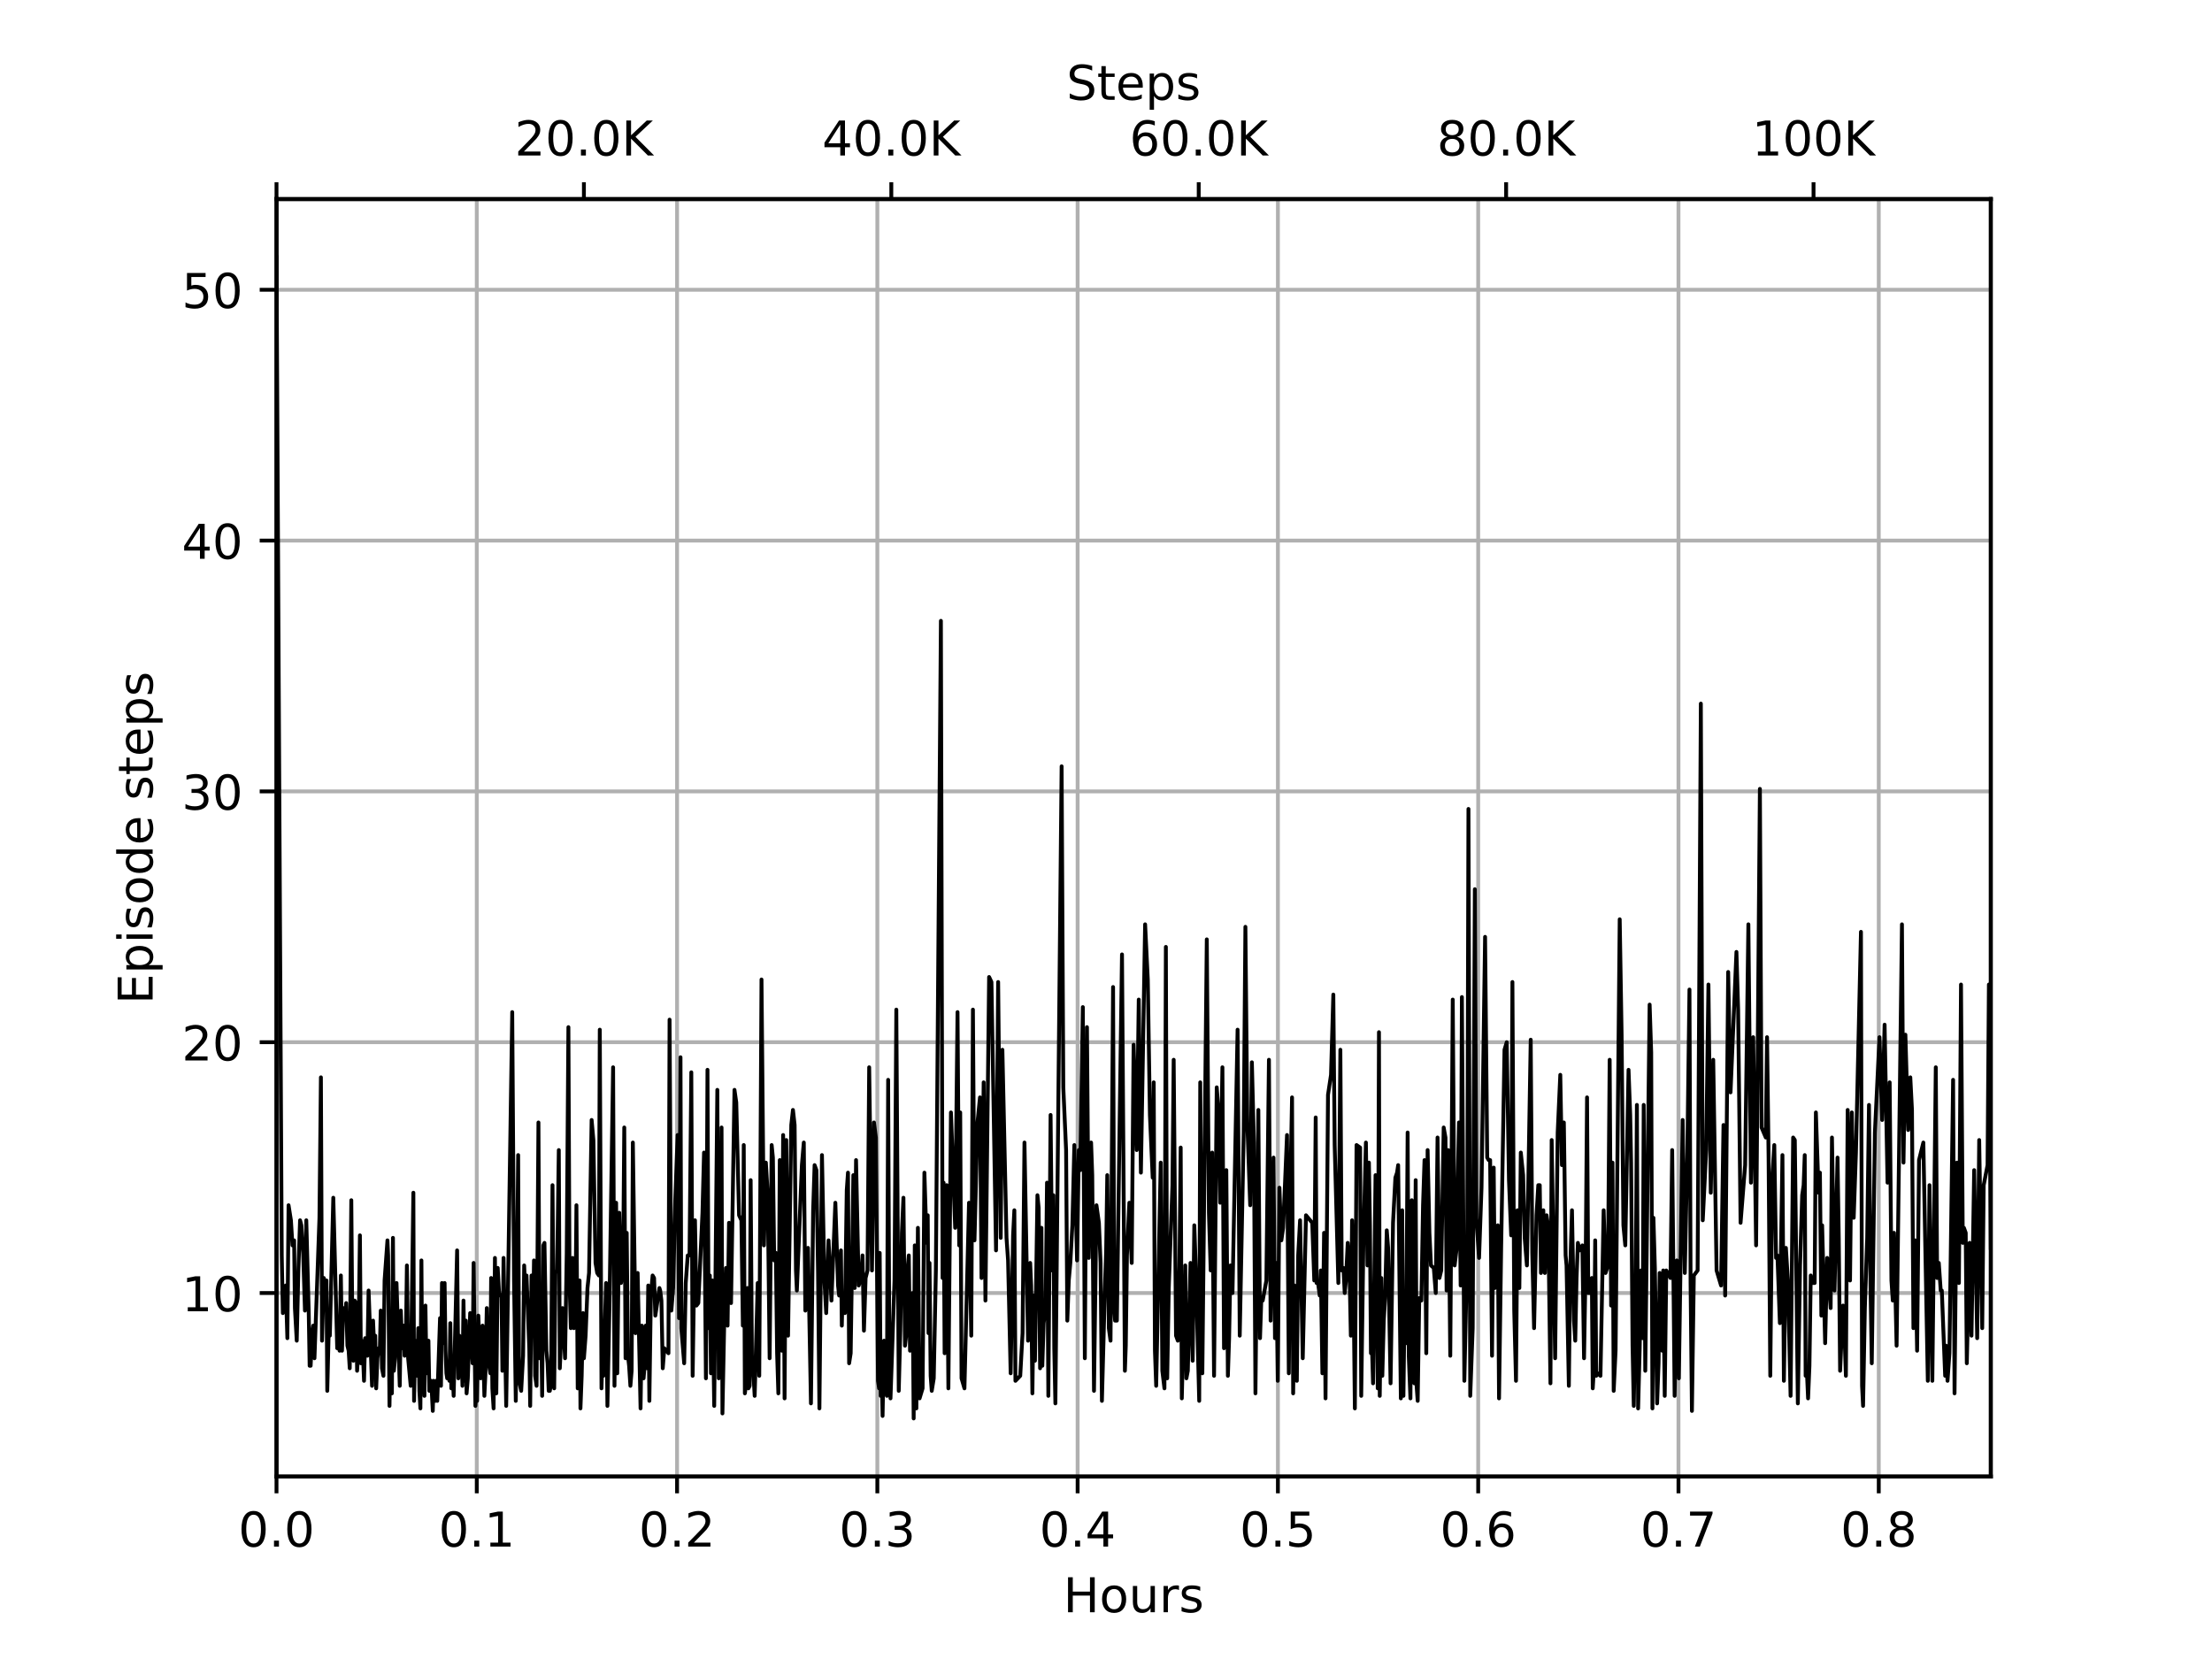 <?xml version="1.0" encoding="utf-8" standalone="no"?>
<!DOCTYPE svg PUBLIC "-//W3C//DTD SVG 1.1//EN"
  "http://www.w3.org/Graphics/SVG/1.1/DTD/svg11.dtd">
<!-- Created with matplotlib (https://matplotlib.org/) -->
<svg height="345.6pt" version="1.1" viewBox="0 0 460.8 345.6" width="460.8pt" xmlns="http://www.w3.org/2000/svg" xmlns:xlink="http://www.w3.org/1999/xlink">
 <defs>
  <style type="text/css">
*{stroke-linecap:butt;stroke-linejoin:round;}
  </style>
 </defs>
 <g id="figure_1">
  <g id="patch_1">
   <path d="M 0 345.6 
L 460.8 345.6 
L 460.8 0 
L 0 0 
z
" style="fill:#ffffff;"/>
  </g>
  <g id="axes_1">
   <g id="patch_2">
    <path d="M 57.6 307.584 
L 414.72 307.584 
L 414.72 41.472 
L 57.6 41.472 
z
" style="fill:#ffffff;"/>
   </g>
   <g id="matplotlib.axis_1">
    <g id="xtick_1">
     <g id="line2d_1">
      <path clip-path="url(#pe011f96a8a)" d="M 57.6 307.584 
L 57.6 41.472 
" style="fill:none;stroke:#b0b0b0;stroke-linecap:square;stroke-width:0.8;"/>
     </g>
     <g id="line2d_2">
      <defs>
       <path d="M 0 0 
L 0 3.5 
" id="m63ce907e4c" style="stroke:#000000;stroke-width:0.8;"/>
      </defs>
      <g>
       <use style="stroke:#000000;stroke-width:0.8;" x="57.6" xlink:href="#m63ce907e4c" y="307.584"/>
      </g>
     </g>
     <g id="text_1">
      <!-- 0.0 -->
      <defs>
       <path d="M 31.781 66.406 
Q 24.172 66.406 20.328 58.906 
Q 16.5 51.422 16.5 36.375 
Q 16.5 21.391 20.328 13.891 
Q 24.172 6.391 31.781 6.391 
Q 39.453 6.391 43.281 13.891 
Q 47.125 21.391 47.125 36.375 
Q 47.125 51.422 43.281 58.906 
Q 39.453 66.406 31.781 66.406 
z
M 31.781 74.219 
Q 44.047 74.219 50.516 64.516 
Q 56.984 54.828 56.984 36.375 
Q 56.984 17.969 50.516 8.266 
Q 44.047 -1.422 31.781 -1.422 
Q 19.531 -1.422 13.062 8.266 
Q 6.594 17.969 6.594 36.375 
Q 6.594 54.828 13.062 64.516 
Q 19.531 74.219 31.781 74.219 
z
" id="DejaVuSans-48"/>
       <path d="M 10.688 12.406 
L 21 12.406 
L 21 0 
L 10.688 0 
z
" id="DejaVuSans-46"/>
      </defs>
      <g transform="translate(49.648 322.182)scale(0.1 -0.1)">
       <use xlink:href="#DejaVuSans-48"/>
       <use x="63.623" xlink:href="#DejaVuSans-46"/>
       <use x="95.41" xlink:href="#DejaVuSans-48"/>
      </g>
     </g>
    </g>
    <g id="xtick_2">
     <g id="line2d_3">
      <path clip-path="url(#pe011f96a8a)" d="M 99.322 307.584 
L 99.322 41.472 
" style="fill:none;stroke:#b0b0b0;stroke-linecap:square;stroke-width:0.8;"/>
     </g>
     <g id="line2d_4">
      <g>
       <use style="stroke:#000000;stroke-width:0.8;" x="99.322" xlink:href="#m63ce907e4c" y="307.584"/>
      </g>
     </g>
     <g id="text_2">
      <!-- 0.1 -->
      <defs>
       <path d="M 12.406 8.297 
L 28.516 8.297 
L 28.516 63.922 
L 10.984 60.406 
L 10.984 69.391 
L 28.422 72.906 
L 38.281 72.906 
L 38.281 8.297 
L 54.391 8.297 
L 54.391 0 
L 12.406 0 
z
" id="DejaVuSans-49"/>
      </defs>
      <g transform="translate(91.371 322.182)scale(0.1 -0.1)">
       <use xlink:href="#DejaVuSans-48"/>
       <use x="63.623" xlink:href="#DejaVuSans-46"/>
       <use x="95.41" xlink:href="#DejaVuSans-49"/>
      </g>
     </g>
    </g>
    <g id="xtick_3">
     <g id="line2d_5">
      <path clip-path="url(#pe011f96a8a)" d="M 141.045 307.584 
L 141.045 41.472 
" style="fill:none;stroke:#b0b0b0;stroke-linecap:square;stroke-width:0.8;"/>
     </g>
     <g id="line2d_6">
      <g>
       <use style="stroke:#000000;stroke-width:0.8;" x="141.045" xlink:href="#m63ce907e4c" y="307.584"/>
      </g>
     </g>
     <g id="text_3">
      <!-- 0.2 -->
      <defs>
       <path d="M 19.188 8.297 
L 53.609 8.297 
L 53.609 0 
L 7.328 0 
L 7.328 8.297 
Q 12.938 14.109 22.625 23.891 
Q 32.328 33.688 34.812 36.531 
Q 39.547 41.844 41.422 45.531 
Q 43.312 49.219 43.312 52.781 
Q 43.312 58.594 39.234 62.25 
Q 35.156 65.922 28.609 65.922 
Q 23.969 65.922 18.812 64.312 
Q 13.672 62.703 7.812 59.422 
L 7.812 69.391 
Q 13.766 71.781 18.938 73 
Q 24.125 74.219 28.422 74.219 
Q 39.75 74.219 46.484 68.547 
Q 53.219 62.891 53.219 53.422 
Q 53.219 48.922 51.531 44.891 
Q 49.859 40.875 45.406 35.406 
Q 44.188 33.984 37.641 27.219 
Q 31.109 20.453 19.188 8.297 
z
" id="DejaVuSans-50"/>
      </defs>
      <g transform="translate(133.093 322.182)scale(0.1 -0.1)">
       <use xlink:href="#DejaVuSans-48"/>
       <use x="63.623" xlink:href="#DejaVuSans-46"/>
       <use x="95.41" xlink:href="#DejaVuSans-50"/>
      </g>
     </g>
    </g>
    <g id="xtick_4">
     <g id="line2d_7">
      <path clip-path="url(#pe011f96a8a)" d="M 182.767 307.584 
L 182.767 41.472 
" style="fill:none;stroke:#b0b0b0;stroke-linecap:square;stroke-width:0.8;"/>
     </g>
     <g id="line2d_8">
      <g>
       <use style="stroke:#000000;stroke-width:0.8;" x="182.767" xlink:href="#m63ce907e4c" y="307.584"/>
      </g>
     </g>
     <g id="text_4">
      <!-- 0.3 -->
      <defs>
       <path d="M 40.578 39.312 
Q 47.656 37.797 51.625 33 
Q 55.609 28.219 55.609 21.188 
Q 55.609 10.406 48.188 4.484 
Q 40.766 -1.422 27.094 -1.422 
Q 22.516 -1.422 17.656 -0.516 
Q 12.797 0.391 7.625 2.203 
L 7.625 11.719 
Q 11.719 9.328 16.594 8.109 
Q 21.484 6.891 26.812 6.891 
Q 36.078 6.891 40.938 10.547 
Q 45.797 14.203 45.797 21.188 
Q 45.797 27.641 41.281 31.266 
Q 36.766 34.906 28.719 34.906 
L 20.219 34.906 
L 20.219 43.016 
L 29.109 43.016 
Q 36.375 43.016 40.234 45.922 
Q 44.094 48.828 44.094 54.297 
Q 44.094 59.906 40.109 62.906 
Q 36.141 65.922 28.719 65.922 
Q 24.656 65.922 20.016 65.031 
Q 15.375 64.156 9.812 62.312 
L 9.812 71.094 
Q 15.438 72.656 20.344 73.438 
Q 25.25 74.219 29.594 74.219 
Q 40.828 74.219 47.359 69.109 
Q 53.906 64.016 53.906 55.328 
Q 53.906 49.266 50.438 45.094 
Q 46.969 40.922 40.578 39.312 
z
" id="DejaVuSans-51"/>
      </defs>
      <g transform="translate(174.816 322.182)scale(0.1 -0.1)">
       <use xlink:href="#DejaVuSans-48"/>
       <use x="63.623" xlink:href="#DejaVuSans-46"/>
       <use x="95.41" xlink:href="#DejaVuSans-51"/>
      </g>
     </g>
    </g>
    <g id="xtick_5">
     <g id="line2d_9">
      <path clip-path="url(#pe011f96a8a)" d="M 224.49 307.584 
L 224.49 41.472 
" style="fill:none;stroke:#b0b0b0;stroke-linecap:square;stroke-width:0.8;"/>
     </g>
     <g id="line2d_10">
      <g>
       <use style="stroke:#000000;stroke-width:0.8;" x="224.49" xlink:href="#m63ce907e4c" y="307.584"/>
      </g>
     </g>
     <g id="text_5">
      <!-- 0.4 -->
      <defs>
       <path d="M 37.797 64.312 
L 12.891 25.391 
L 37.797 25.391 
z
M 35.203 72.906 
L 47.609 72.906 
L 47.609 25.391 
L 58.016 25.391 
L 58.016 17.188 
L 47.609 17.188 
L 47.609 0 
L 37.797 0 
L 37.797 17.188 
L 4.891 17.188 
L 4.891 26.703 
z
" id="DejaVuSans-52"/>
      </defs>
      <g transform="translate(216.538 322.182)scale(0.1 -0.1)">
       <use xlink:href="#DejaVuSans-48"/>
       <use x="63.623" xlink:href="#DejaVuSans-46"/>
       <use x="95.41" xlink:href="#DejaVuSans-52"/>
      </g>
     </g>
    </g>
    <g id="xtick_6">
     <g id="line2d_11">
      <path clip-path="url(#pe011f96a8a)" d="M 266.212 307.584 
L 266.212 41.472 
" style="fill:none;stroke:#b0b0b0;stroke-linecap:square;stroke-width:0.8;"/>
     </g>
     <g id="line2d_12">
      <g>
       <use style="stroke:#000000;stroke-width:0.8;" x="266.212" xlink:href="#m63ce907e4c" y="307.584"/>
      </g>
     </g>
     <g id="text_6">
      <!-- 0.5 -->
      <defs>
       <path d="M 10.797 72.906 
L 49.516 72.906 
L 49.516 64.594 
L 19.828 64.594 
L 19.828 46.734 
Q 21.969 47.469 24.109 47.828 
Q 26.266 48.188 28.422 48.188 
Q 40.625 48.188 47.75 41.5 
Q 54.891 34.812 54.891 23.391 
Q 54.891 11.625 47.562 5.094 
Q 40.234 -1.422 26.906 -1.422 
Q 22.312 -1.422 17.547 -0.641 
Q 12.797 0.141 7.719 1.703 
L 7.719 11.625 
Q 12.109 9.234 16.797 8.062 
Q 21.484 6.891 26.703 6.891 
Q 35.156 6.891 40.078 11.328 
Q 45.016 15.766 45.016 23.391 
Q 45.016 31 40.078 35.438 
Q 35.156 39.891 26.703 39.891 
Q 22.75 39.891 18.812 39.016 
Q 14.891 38.141 10.797 36.281 
z
" id="DejaVuSans-53"/>
      </defs>
      <g transform="translate(258.261 322.182)scale(0.1 -0.1)">
       <use xlink:href="#DejaVuSans-48"/>
       <use x="63.623" xlink:href="#DejaVuSans-46"/>
       <use x="95.41" xlink:href="#DejaVuSans-53"/>
      </g>
     </g>
    </g>
    <g id="xtick_7">
     <g id="line2d_13">
      <path clip-path="url(#pe011f96a8a)" d="M 307.935 307.584 
L 307.935 41.472 
" style="fill:none;stroke:#b0b0b0;stroke-linecap:square;stroke-width:0.8;"/>
     </g>
     <g id="line2d_14">
      <g>
       <use style="stroke:#000000;stroke-width:0.8;" x="307.935" xlink:href="#m63ce907e4c" y="307.584"/>
      </g>
     </g>
     <g id="text_7">
      <!-- 0.6 -->
      <defs>
       <path d="M 33.016 40.375 
Q 26.375 40.375 22.484 35.828 
Q 18.609 31.297 18.609 23.391 
Q 18.609 15.531 22.484 10.953 
Q 26.375 6.391 33.016 6.391 
Q 39.656 6.391 43.531 10.953 
Q 47.406 15.531 47.406 23.391 
Q 47.406 31.297 43.531 35.828 
Q 39.656 40.375 33.016 40.375 
z
M 52.594 71.297 
L 52.594 62.312 
Q 48.875 64.062 45.094 64.984 
Q 41.312 65.922 37.594 65.922 
Q 27.828 65.922 22.672 59.328 
Q 17.531 52.734 16.797 39.406 
Q 19.672 43.656 24.016 45.922 
Q 28.375 48.188 33.594 48.188 
Q 44.578 48.188 50.953 41.516 
Q 57.328 34.859 57.328 23.391 
Q 57.328 12.156 50.688 5.359 
Q 44.047 -1.422 33.016 -1.422 
Q 20.359 -1.422 13.672 8.266 
Q 6.984 17.969 6.984 36.375 
Q 6.984 53.656 15.188 63.938 
Q 23.391 74.219 37.203 74.219 
Q 40.922 74.219 44.703 73.484 
Q 48.484 72.75 52.594 71.297 
z
" id="DejaVuSans-54"/>
      </defs>
      <g transform="translate(299.983 322.182)scale(0.1 -0.1)">
       <use xlink:href="#DejaVuSans-48"/>
       <use x="63.623" xlink:href="#DejaVuSans-46"/>
       <use x="95.41" xlink:href="#DejaVuSans-54"/>
      </g>
     </g>
    </g>
    <g id="xtick_8">
     <g id="line2d_15">
      <path clip-path="url(#pe011f96a8a)" d="M 349.657 307.584 
L 349.657 41.472 
" style="fill:none;stroke:#b0b0b0;stroke-linecap:square;stroke-width:0.8;"/>
     </g>
     <g id="line2d_16">
      <g>
       <use style="stroke:#000000;stroke-width:0.8;" x="349.657" xlink:href="#m63ce907e4c" y="307.584"/>
      </g>
     </g>
     <g id="text_8">
      <!-- 0.7 -->
      <defs>
       <path d="M 8.203 72.906 
L 55.078 72.906 
L 55.078 68.703 
L 28.609 0 
L 18.312 0 
L 43.219 64.594 
L 8.203 64.594 
z
" id="DejaVuSans-55"/>
      </defs>
      <g transform="translate(341.706 322.182)scale(0.1 -0.1)">
       <use xlink:href="#DejaVuSans-48"/>
       <use x="63.623" xlink:href="#DejaVuSans-46"/>
       <use x="95.41" xlink:href="#DejaVuSans-55"/>
      </g>
     </g>
    </g>
    <g id="xtick_9">
     <g id="line2d_17">
      <path clip-path="url(#pe011f96a8a)" d="M 391.38 307.584 
L 391.38 41.472 
" style="fill:none;stroke:#b0b0b0;stroke-linecap:square;stroke-width:0.8;"/>
     </g>
     <g id="line2d_18">
      <g>
       <use style="stroke:#000000;stroke-width:0.8;" x="391.38" xlink:href="#m63ce907e4c" y="307.584"/>
      </g>
     </g>
     <g id="text_9">
      <!-- 0.8 -->
      <defs>
       <path d="M 31.781 34.625 
Q 24.75 34.625 20.719 30.859 
Q 16.703 27.094 16.703 20.516 
Q 16.703 13.922 20.719 10.156 
Q 24.75 6.391 31.781 6.391 
Q 38.812 6.391 42.859 10.172 
Q 46.922 13.969 46.922 20.516 
Q 46.922 27.094 42.891 30.859 
Q 38.875 34.625 31.781 34.625 
z
M 21.922 38.812 
Q 15.578 40.375 12.031 44.719 
Q 8.5 49.078 8.5 55.328 
Q 8.5 64.062 14.719 69.141 
Q 20.953 74.219 31.781 74.219 
Q 42.672 74.219 48.875 69.141 
Q 55.078 64.062 55.078 55.328 
Q 55.078 49.078 51.531 44.719 
Q 48 40.375 41.703 38.812 
Q 48.828 37.156 52.797 32.312 
Q 56.781 27.484 56.781 20.516 
Q 56.781 9.906 50.312 4.234 
Q 43.844 -1.422 31.781 -1.422 
Q 19.734 -1.422 13.25 4.234 
Q 6.781 9.906 6.781 20.516 
Q 6.781 27.484 10.781 32.312 
Q 14.797 37.156 21.922 38.812 
z
M 18.312 54.391 
Q 18.312 48.734 21.844 45.562 
Q 25.391 42.391 31.781 42.391 
Q 38.141 42.391 41.719 45.562 
Q 45.312 48.734 45.312 54.391 
Q 45.312 60.062 41.719 63.234 
Q 38.141 66.406 31.781 66.406 
Q 25.391 66.406 21.844 63.234 
Q 18.312 60.062 18.312 54.391 
z
" id="DejaVuSans-56"/>
      </defs>
      <g transform="translate(383.428 322.182)scale(0.1 -0.1)">
       <use xlink:href="#DejaVuSans-48"/>
       <use x="63.623" xlink:href="#DejaVuSans-46"/>
       <use x="95.41" xlink:href="#DejaVuSans-56"/>
      </g>
     </g>
    </g>
    <g id="text_10">
     <!-- Hours -->
     <defs>
      <path d="M 9.812 72.906 
L 19.672 72.906 
L 19.672 43.016 
L 55.516 43.016 
L 55.516 72.906 
L 65.375 72.906 
L 65.375 0 
L 55.516 0 
L 55.516 34.719 
L 19.672 34.719 
L 19.672 0 
L 9.812 0 
z
" id="DejaVuSans-72"/>
      <path d="M 30.609 48.391 
Q 23.391 48.391 19.188 42.75 
Q 14.984 37.109 14.984 27.297 
Q 14.984 17.484 19.156 11.844 
Q 23.344 6.203 30.609 6.203 
Q 37.797 6.203 41.984 11.859 
Q 46.188 17.531 46.188 27.297 
Q 46.188 37.016 41.984 42.703 
Q 37.797 48.391 30.609 48.391 
z
M 30.609 56 
Q 42.328 56 49.016 48.375 
Q 55.719 40.766 55.719 27.297 
Q 55.719 13.875 49.016 6.219 
Q 42.328 -1.422 30.609 -1.422 
Q 18.844 -1.422 12.172 6.219 
Q 5.516 13.875 5.516 27.297 
Q 5.516 40.766 12.172 48.375 
Q 18.844 56 30.609 56 
z
" id="DejaVuSans-111"/>
      <path d="M 8.5 21.578 
L 8.5 54.688 
L 17.484 54.688 
L 17.484 21.922 
Q 17.484 14.156 20.5 10.266 
Q 23.531 6.391 29.594 6.391 
Q 36.859 6.391 41.078 11.031 
Q 45.312 15.672 45.312 23.688 
L 45.312 54.688 
L 54.297 54.688 
L 54.297 0 
L 45.312 0 
L 45.312 8.406 
Q 42.047 3.422 37.719 1 
Q 33.406 -1.422 27.688 -1.422 
Q 18.266 -1.422 13.375 4.438 
Q 8.5 10.297 8.5 21.578 
z
M 31.109 56 
z
" id="DejaVuSans-117"/>
      <path d="M 41.109 46.297 
Q 39.594 47.172 37.812 47.578 
Q 36.031 48 33.891 48 
Q 26.266 48 22.188 43.047 
Q 18.109 38.094 18.109 28.812 
L 18.109 0 
L 9.078 0 
L 9.078 54.688 
L 18.109 54.688 
L 18.109 46.188 
Q 20.953 51.172 25.484 53.578 
Q 30.031 56 36.531 56 
Q 37.453 56 38.578 55.875 
Q 39.703 55.766 41.062 55.516 
z
" id="DejaVuSans-114"/>
      <path d="M 44.281 53.078 
L 44.281 44.578 
Q 40.484 46.531 36.375 47.5 
Q 32.281 48.484 27.875 48.484 
Q 21.188 48.484 17.844 46.438 
Q 14.5 44.391 14.5 40.281 
Q 14.5 37.156 16.891 35.375 
Q 19.281 33.594 26.516 31.984 
L 29.594 31.297 
Q 39.156 29.25 43.188 25.516 
Q 47.219 21.781 47.219 15.094 
Q 47.219 7.469 41.188 3.016 
Q 35.156 -1.422 24.609 -1.422 
Q 20.219 -1.422 15.453 -0.562 
Q 10.688 0.297 5.422 2 
L 5.422 11.281 
Q 10.406 8.688 15.234 7.391 
Q 20.062 6.109 24.812 6.109 
Q 31.156 6.109 34.562 8.281 
Q 37.984 10.453 37.984 14.406 
Q 37.984 18.062 35.516 20.016 
Q 33.062 21.969 24.703 23.781 
L 21.578 24.516 
Q 13.234 26.266 9.516 29.906 
Q 5.812 33.547 5.812 39.891 
Q 5.812 47.609 11.281 51.797 
Q 16.75 56 26.812 56 
Q 31.781 56 36.172 55.266 
Q 40.578 54.547 44.281 53.078 
z
" id="DejaVuSans-115"/>
     </defs>
     <g transform="translate(221.512 335.861)scale(0.1 -0.1)">
      <use xlink:href="#DejaVuSans-72"/>
      <use x="75.195" xlink:href="#DejaVuSans-111"/>
      <use x="136.377" xlink:href="#DejaVuSans-117"/>
      <use x="199.756" xlink:href="#DejaVuSans-114"/>
      <use x="240.869" xlink:href="#DejaVuSans-115"/>
     </g>
    </g>
   </g>
   <g id="matplotlib.axis_2">
    <g id="ytick_1">
     <g id="line2d_19">
      <path clip-path="url(#pe011f96a8a)" d="M 57.6 269.363 
L 414.72 269.363 
" style="fill:none;stroke:#b0b0b0;stroke-linecap:square;stroke-width:0.8;"/>
     </g>
     <g id="line2d_20">
      <defs>
       <path d="M 0 0 
L -3.5 0 
" id="m9a9d3e76d6" style="stroke:#000000;stroke-width:0.8;"/>
      </defs>
      <g>
       <use style="stroke:#000000;stroke-width:0.8;" x="57.6" xlink:href="#m9a9d3e76d6" y="269.363"/>
      </g>
     </g>
     <g id="text_11">
      <!-- 10 -->
      <g transform="translate(37.875 273.162)scale(0.1 -0.1)">
       <use xlink:href="#DejaVuSans-49"/>
       <use x="63.623" xlink:href="#DejaVuSans-48"/>
      </g>
     </g>
    </g>
    <g id="ytick_2">
     <g id="line2d_21">
      <path clip-path="url(#pe011f96a8a)" d="M 57.6 217.112 
L 414.72 217.112 
" style="fill:none;stroke:#b0b0b0;stroke-linecap:square;stroke-width:0.8;"/>
     </g>
     <g id="line2d_22">
      <g>
       <use style="stroke:#000000;stroke-width:0.8;" x="57.6" xlink:href="#m9a9d3e76d6" y="217.112"/>
      </g>
     </g>
     <g id="text_12">
      <!-- 20 -->
      <g transform="translate(37.875 220.911)scale(0.1 -0.1)">
       <use xlink:href="#DejaVuSans-50"/>
       <use x="63.623" xlink:href="#DejaVuSans-48"/>
      </g>
     </g>
    </g>
    <g id="ytick_3">
     <g id="line2d_23">
      <path clip-path="url(#pe011f96a8a)" d="M 57.6 164.862 
L 414.72 164.862 
" style="fill:none;stroke:#b0b0b0;stroke-linecap:square;stroke-width:0.8;"/>
     </g>
     <g id="line2d_24">
      <g>
       <use style="stroke:#000000;stroke-width:0.8;" x="57.6" xlink:href="#m9a9d3e76d6" y="164.862"/>
      </g>
     </g>
     <g id="text_13">
      <!-- 30 -->
      <g transform="translate(37.875 168.661)scale(0.1 -0.1)">
       <use xlink:href="#DejaVuSans-51"/>
       <use x="63.623" xlink:href="#DejaVuSans-48"/>
      </g>
     </g>
    </g>
    <g id="ytick_4">
     <g id="line2d_25">
      <path clip-path="url(#pe011f96a8a)" d="M 57.6 112.611 
L 414.72 112.611 
" style="fill:none;stroke:#b0b0b0;stroke-linecap:square;stroke-width:0.8;"/>
     </g>
     <g id="line2d_26">
      <g>
       <use style="stroke:#000000;stroke-width:0.8;" x="57.6" xlink:href="#m9a9d3e76d6" y="112.611"/>
      </g>
     </g>
     <g id="text_14">
      <!-- 40 -->
      <g transform="translate(37.875 116.41)scale(0.1 -0.1)">
       <use xlink:href="#DejaVuSans-52"/>
       <use x="63.623" xlink:href="#DejaVuSans-48"/>
      </g>
     </g>
    </g>
    <g id="ytick_5">
     <g id="line2d_27">
      <path clip-path="url(#pe011f96a8a)" d="M 57.6 60.361 
L 414.72 60.361 
" style="fill:none;stroke:#b0b0b0;stroke-linecap:square;stroke-width:0.8;"/>
     </g>
     <g id="line2d_28">
      <g>
       <use style="stroke:#000000;stroke-width:0.8;" x="57.6" xlink:href="#m9a9d3e76d6" y="60.361"/>
      </g>
     </g>
     <g id="text_15">
      <!-- 50 -->
      <g transform="translate(37.875 64.16)scale(0.1 -0.1)">
       <use xlink:href="#DejaVuSans-53"/>
       <use x="63.623" xlink:href="#DejaVuSans-48"/>
      </g>
     </g>
    </g>
    <g id="text_16">
     <!-- Episode steps -->
     <defs>
      <path d="M 9.812 72.906 
L 55.906 72.906 
L 55.906 64.594 
L 19.672 64.594 
L 19.672 43.016 
L 54.391 43.016 
L 54.391 34.719 
L 19.672 34.719 
L 19.672 8.297 
L 56.781 8.297 
L 56.781 0 
L 9.812 0 
z
" id="DejaVuSans-69"/>
      <path d="M 18.109 8.203 
L 18.109 -20.797 
L 9.078 -20.797 
L 9.078 54.688 
L 18.109 54.688 
L 18.109 46.391 
Q 20.953 51.266 25.266 53.625 
Q 29.594 56 35.594 56 
Q 45.562 56 51.781 48.094 
Q 58.016 40.188 58.016 27.297 
Q 58.016 14.406 51.781 6.484 
Q 45.562 -1.422 35.594 -1.422 
Q 29.594 -1.422 25.266 0.953 
Q 20.953 3.328 18.109 8.203 
z
M 48.688 27.297 
Q 48.688 37.203 44.609 42.844 
Q 40.531 48.484 33.406 48.484 
Q 26.266 48.484 22.188 42.844 
Q 18.109 37.203 18.109 27.297 
Q 18.109 17.391 22.188 11.75 
Q 26.266 6.109 33.406 6.109 
Q 40.531 6.109 44.609 11.75 
Q 48.688 17.391 48.688 27.297 
z
" id="DejaVuSans-112"/>
      <path d="M 9.422 54.688 
L 18.406 54.688 
L 18.406 0 
L 9.422 0 
z
M 9.422 75.984 
L 18.406 75.984 
L 18.406 64.594 
L 9.422 64.594 
z
" id="DejaVuSans-105"/>
      <path d="M 45.406 46.391 
L 45.406 75.984 
L 54.391 75.984 
L 54.391 0 
L 45.406 0 
L 45.406 8.203 
Q 42.578 3.328 38.25 0.953 
Q 33.938 -1.422 27.875 -1.422 
Q 17.969 -1.422 11.734 6.484 
Q 5.516 14.406 5.516 27.297 
Q 5.516 40.188 11.734 48.094 
Q 17.969 56 27.875 56 
Q 33.938 56 38.25 53.625 
Q 42.578 51.266 45.406 46.391 
z
M 14.797 27.297 
Q 14.797 17.391 18.875 11.75 
Q 22.953 6.109 30.078 6.109 
Q 37.203 6.109 41.297 11.75 
Q 45.406 17.391 45.406 27.297 
Q 45.406 37.203 41.297 42.844 
Q 37.203 48.484 30.078 48.484 
Q 22.953 48.484 18.875 42.844 
Q 14.797 37.203 14.797 27.297 
z
" id="DejaVuSans-100"/>
      <path d="M 56.203 29.594 
L 56.203 25.203 
L 14.891 25.203 
Q 15.484 15.922 20.484 11.062 
Q 25.484 6.203 34.422 6.203 
Q 39.594 6.203 44.453 7.469 
Q 49.312 8.734 54.109 11.281 
L 54.109 2.781 
Q 49.266 0.734 44.188 -0.344 
Q 39.109 -1.422 33.891 -1.422 
Q 20.797 -1.422 13.156 6.188 
Q 5.516 13.812 5.516 26.812 
Q 5.516 40.234 12.766 48.109 
Q 20.016 56 32.328 56 
Q 43.359 56 49.781 48.891 
Q 56.203 41.797 56.203 29.594 
z
M 47.219 32.234 
Q 47.125 39.594 43.094 43.984 
Q 39.062 48.391 32.422 48.391 
Q 24.906 48.391 20.391 44.141 
Q 15.875 39.891 15.188 32.172 
z
" id="DejaVuSans-101"/>
      <path id="DejaVuSans-32"/>
      <path d="M 18.312 70.219 
L 18.312 54.688 
L 36.812 54.688 
L 36.812 47.703 
L 18.312 47.703 
L 18.312 18.016 
Q 18.312 11.328 20.141 9.422 
Q 21.969 7.516 27.594 7.516 
L 36.812 7.516 
L 36.812 0 
L 27.594 0 
Q 17.188 0 13.234 3.875 
Q 9.281 7.766 9.281 18.016 
L 9.281 47.703 
L 2.688 47.703 
L 2.688 54.688 
L 9.281 54.688 
L 9.281 70.219 
z
" id="DejaVuSans-116"/>
     </defs>
     <g transform="translate(31.795 209.175)rotate(-90)scale(0.1 -0.1)">
      <use xlink:href="#DejaVuSans-69"/>
      <use x="63.184" xlink:href="#DejaVuSans-112"/>
      <use x="126.66" xlink:href="#DejaVuSans-105"/>
      <use x="154.443" xlink:href="#DejaVuSans-115"/>
      <use x="206.543" xlink:href="#DejaVuSans-111"/>
      <use x="267.725" xlink:href="#DejaVuSans-100"/>
      <use x="331.201" xlink:href="#DejaVuSans-101"/>
      <use x="392.725" xlink:href="#DejaVuSans-32"/>
      <use x="424.512" xlink:href="#DejaVuSans-115"/>
      <use x="476.611" xlink:href="#DejaVuSans-116"/>
      <use x="515.82" xlink:href="#DejaVuSans-101"/>
      <use x="577.344" xlink:href="#DejaVuSans-112"/>
      <use x="640.82" xlink:href="#DejaVuSans-115"/>
     </g>
    </g>
   </g>
   <g id="line2d_29">
    <path clip-path="url(#pe011f96a8a)" d="M 57.6 53.568 
L 58.693 261.525 
L 58.925 273.543 
L 59.236 271.975 
L 59.529 267.795 
L 59.862 278.768 
L 60.112 251.075 
L 60.604 254.21 
L 60.924 259.435 
L 61.272 258.39 
L 61.435 272.498 
L 61.817 279.29 
L 62.156 264.66 
L 62.509 254.21 
L 62.783 255.255 
L 63.155 261.003 
L 63.527 273.02 
L 63.807 254.21 
L 64.317 273.543 
L 64.503 284.515 
L 64.712 284.515 
L 65.038 277.723 
L 65.254 276.155 
L 65.509 282.948 
L 66.548 253.688 
L 66.851 224.427 
L 67.083 279.29 
L 67.455 266.228 
L 67.757 267.795 
L 68.013 266.75 
L 68.176 289.74 
L 68.455 278.245 
L 68.71 278.245 
L 69.432 249.508 
L 70.244 280.858 
L 70.454 279.813 
L 70.741 281.38 
L 71.011 265.705 
L 71.244 281.38 
L 71.5 272.498 
L 71.927 274.588 
L 72.113 271.453 
L 72.374 280.335 
L 72.631 281.38 
L 72.857 285.038 
L 73.182 250.03 
L 73.414 278.768 
L 73.624 283.47 
L 73.879 270.93 
L 74.158 271.453 
L 74.391 285.56 
L 74.67 280.858 
L 74.976 257.345 
L 75.182 283.993 
L 75.367 279.29 
L 75.599 281.903 
L 75.832 287.65 
L 76.064 278.768 
L 76.32 281.903 
L 76.529 282.425 
L 76.786 268.84 
L 77.505 288.695 
L 77.714 275.11 
L 78 281.903 
L 78.161 278.245 
L 78.365 289.218 
L 78.621 282.948 
L 78.879 280.858 
L 79.109 281.903 
L 79.318 273.02 
L 79.574 285.038 
L 79.877 286.605 
L 80.114 266.75 
L 80.713 258.39 
L 80.852 261.525 
L 81.139 292.875 
L 81.395 276.678 
L 81.637 290.263 
L 81.86 257.868 
L 82.056 285.56 
L 82.278 282.948 
L 82.603 267.273 
L 83.277 288.695 
L 83.51 273.02 
L 83.765 280.858 
L 84.071 276.155 
L 84.284 282.425 
L 84.556 279.29 
L 84.765 263.615 
L 85.021 282.948 
L 85.555 288.695 
L 86.113 248.463 
L 86.259 291.83 
L 86.486 279.29 
L 86.649 285.038 
L 86.926 286.605 
L 87.135 276.678 
L 87.368 289.74 
L 87.577 293.398 
L 87.788 262.57 
L 87.954 286.605 
L 88.183 282.948 
L 88.414 290.785 
L 88.628 271.975 
L 88.832 285.56 
L 89.018 286.083 
L 89.251 279.29 
L 89.437 289.74 
L 89.646 287.65 
L 89.832 287.65 
L 90.157 293.92 
L 90.32 287.65 
L 90.668 291.83 
L 90.854 287.65 
L 91.087 291.83 
L 91.668 274.588 
L 91.863 288.695 
L 92.07 267.273 
L 92.318 279.813 
L 92.621 267.273 
L 92.807 281.38 
L 92.993 286.083 
L 93.155 287.128 
L 93.388 285.56 
L 93.62 287.65 
L 93.806 275.633 
L 94.016 289.218 
L 94.271 285.038 
L 94.503 290.785 
L 95.224 260.48 
L 95.479 287.128 
L 95.689 278.245 
L 96.13 281.38 
L 96.339 288.695 
L 96.554 270.93 
L 96.804 287.65 
L 97.036 275.11 
L 97.199 290.263 
L 97.455 287.128 
L 97.943 273.543 
L 98.454 283.993 
L 98.664 263.093 
L 99.035 292.875 
L 99.221 290.263 
L 99.389 291.83 
L 99.645 274.065 
L 100.128 287.128 
L 100.523 276.155 
L 100.904 290.785 
L 101.127 286.083 
L 101.406 272.498 
L 101.662 283.993 
L 101.894 284.515 
L 102.15 286.083 
L 102.313 266.228 
L 102.568 289.218 
L 102.824 293.398 
L 103.103 262.048 
L 103.39 290.263 
L 103.685 264.138 
L 103.963 269.363 
L 104.195 269.885 
L 104.474 269.885 
L 104.66 285.56 
L 104.898 262.048 
L 105.45 292.875 
L 106.706 210.842 
L 107.083 266.75 
L 107.447 291.83 
L 107.942 240.625 
L 108.123 287.65 
L 108.57 289.74 
L 108.967 282.425 
L 109.192 263.615 
L 109.426 268.84 
L 109.68 265.705 
L 110.261 280.858 
L 110.447 292.875 
L 110.726 265.705 
L 111.01 278.245 
L 111.237 262.57 
L 111.476 286.605 
L 111.777 288.695 
L 112.167 233.832 
L 112.399 282.948 
L 112.609 267.795 
L 112.939 290.785 
L 113.19 259.435 
L 113.422 258.913 
L 113.82 281.38 
L 114.073 283.993 
L 114.306 289.74 
L 114.538 289.74 
L 114.795 288.173 
L 115.096 246.895 
L 115.446 289.218 
L 115.705 265.183 
L 116.061 264.66 
L 116.409 239.58 
L 116.618 285.038 
L 117.176 272.498 
L 117.711 282.948 
L 118.063 261.003 
L 118.408 213.977 
L 118.64 266.75 
L 118.919 276.678 
L 119.268 262.048 
L 119.547 276.678 
L 119.88 272.498 
L 120.081 251.075 
L 120.348 289.218 
L 120.527 282.948 
L 120.732 266.75 
L 120.918 293.398 
L 121.174 286.605 
L 121.458 273.543 
L 121.639 282.948 
L 121.993 278.245 
L 122.384 268.318 
L 122.709 265.183 
L 123.247 233.31 
L 123.616 237.49 
L 124.058 263.093 
L 124.406 265.183 
L 124.757 265.705 
L 124.946 214.5 
L 125.304 289.218 
L 125.49 282.425 
L 125.701 286.605 
L 126.257 267.273 
L 126.536 292.875 
L 126.961 271.975 
L 127.721 222.337 
L 128.007 288.695 
L 128.349 250.553 
L 128.585 286.083 
L 129 252.643 
L 129.375 267.273 
L 129.8 264.138 
L 130.046 234.877 
L 130.311 282.948 
L 130.557 256.823 
L 130.813 282.425 
L 131.052 284.515 
L 131.324 288.695 
L 131.58 285.56 
L 131.835 238.012 
L 132.394 277.723 
L 132.835 265.183 
L 133.439 293.398 
L 133.697 276.155 
L 133.857 285.56 
L 134.071 287.128 
L 134.322 283.993 
L 134.508 276.155 
L 134.819 285.038 
L 135.043 267.795 
L 135.275 291.83 
L 135.584 269.885 
L 135.95 265.705 
L 136.257 266.228 
L 136.514 274.065 
L 137.367 268.318 
L 137.53 268.84 
L 137.785 270.93 
L 138.064 285.038 
L 138.39 280.858 
L 139.25 281.903 
L 139.482 212.41 
L 139.854 273.02 
L 140.227 268.318 
L 140.671 250.03 
L 141.157 236.445 
L 141.459 274.588 
L 141.761 220.247 
L 141.928 276.678 
L 142.527 283.993 
L 142.852 267.273 
L 143.271 261.525 
L 143.643 261.525 
L 144.011 223.382 
L 144.29 286.605 
L 144.778 254.21 
L 145.08 271.975 
L 145.475 271.453 
L 146.335 252.643 
L 146.661 240.102 
L 147.055 287.128 
L 147.381 222.86 
L 147.613 276.678 
L 147.869 265.705 
L 148.107 286.083 
L 148.403 266.75 
L 148.783 292.875 
L 149.431 227.04 
L 149.732 287.128 
L 150.054 267.795 
L 150.31 234.877 
L 150.496 294.443 
L 150.898 274.065 
L 151.245 264.138 
L 151.565 276.155 
L 151.867 254.733 
L 152.287 271.453 
L 153.006 227.04 
L 153.378 229.652 
L 153.959 253.165 
L 154.448 254.21 
L 154.75 276.155 
L 154.936 238.535 
L 155.169 290.263 
L 155.447 288.173 
L 155.708 268.318 
L 155.912 289.218 
L 156.168 288.695 
L 156.376 245.85 
L 156.632 282.425 
L 156.888 285.038 
L 157.213 290.785 
L 157.846 267.273 
L 158.166 286.605 
L 158.635 204.05 
L 159.142 259.435 
L 159.542 242.192 
L 159.938 248.985 
L 160.329 282.948 
L 160.752 238.535 
L 161.008 241.147 
L 161.281 262.57 
L 161.629 261.003 
L 161.885 281.903 
L 162.145 290.263 
L 162.443 241.67 
L 162.885 281.38 
L 163.14 236.445 
L 163.442 291.308 
L 163.791 237.49 
L 164.164 278.245 
L 164.837 234.355 
L 165.186 231.22 
L 165.535 234.355 
L 165.814 264.66 
L 166 268.84 
L 167.046 242.715 
L 167.446 238.012 
L 167.766 273.02 
L 168.324 259.958 
L 168.934 292.353 
L 169.393 252.12 
L 169.695 242.715 
L 170.074 243.76 
L 170.416 265.183 
L 170.7 293.398 
L 171.229 240.625 
L 171.741 266.75 
L 172.113 273.543 
L 172.601 258.39 
L 173.205 270.93 
L 174.019 250.553 
L 174.579 267.795 
L 174.809 269.885 
L 175.181 260.48 
L 175.367 276.155 
L 175.51 269.885 
L 176.018 273.543 
L 176.394 247.94 
L 176.65 244.282 
L 176.887 283.993 
L 177.213 281.903 
L 177.765 244.805 
L 178.044 268.318 
L 178.33 241.67 
L 178.882 267.795 
L 179.392 266.228 
L 179.678 261.525 
L 179.973 277.2 
L 180.322 266.228 
L 180.717 264.66 
L 181.066 222.337 
L 181.647 264.66 
L 182.065 233.832 
L 182.46 236.967 
L 182.902 287.65 
L 183.135 289.218 
L 183.258 261.003 
L 183.462 290.785 
L 183.647 284.515 
L 183.856 294.965 
L 184.158 279.29 
L 184.437 289.218 
L 184.762 290.785 
L 185.018 224.95 
L 185.233 275.11 
L 185.506 291.308 
L 186.343 266.75 
L 186.72 210.32 
L 187.226 289.74 
L 187.551 277.2 
L 187.877 256.823 
L 188.202 249.508 
L 188.527 280.335 
L 188.76 278.245 
L 188.992 265.183 
L 189.318 261.525 
L 189.573 281.38 
L 189.81 279.29 
L 190.124 269.363 
L 190.333 295.488 
L 190.565 259.435 
L 190.895 293.398 
L 191.216 255.778 
L 191.565 291.308 
L 192.193 289.218 
L 192.57 244.282 
L 193.03 258.913 
L 193.262 253.165 
L 193.425 277.723 
L 193.634 263.093 
L 193.873 286.605 
L 194.099 289.74 
L 194.519 287.128 
L 194.96 264.66 
L 196.007 129.331 
L 196.356 266.228 
L 196.565 246.372 
L 196.78 281.903 
L 197.216 246.895 
L 197.565 289.218 
L 198.099 231.742 
L 198.982 255.778 
L 199.47 210.842 
L 199.819 259.435 
L 200.028 231.742 
L 200.307 287.128 
L 200.912 289.218 
L 201.865 250.553 
L 202.33 278.245 
L 202.678 210.32 
L 203.004 258.39 
L 203.632 233.832 
L 204.149 228.607 
L 204.468 266.228 
L 204.915 225.472 
L 205.282 270.93 
L 206.049 203.527 
L 206.537 204.572 
L 207.49 260.48 
L 207.931 204.572 
L 208.466 257.868 
L 208.815 218.68 
L 209.674 257.868 
L 210 262.57 
L 210.539 286.083 
L 211.045 257.345 
L 211.306 252.12 
L 211.533 287.65 
L 212.533 286.605 
L 213.021 277.723 
L 213.416 238.012 
L 214.161 279.29 
L 214.369 266.228 
L 214.601 263.093 
L 214.811 267.795 
L 215.066 290.263 
L 215.329 269.885 
L 215.601 283.47 
L 216.115 248.985 
L 216.37 251.598 
L 216.67 285.038 
L 216.949 255.778 
L 217.135 284.515 
L 217.414 275.633 
L 217.832 271.975 
L 218.111 246.372 
L 218.39 290.785 
L 218.856 232.265 
L 219.181 264.66 
L 219.436 248.985 
L 219.622 280.858 
L 219.855 292.353 
L 221.156 159.637 
L 221.505 226.517 
L 222.086 239.58 
L 222.342 275.11 
L 222.644 266.75 
L 222.969 263.093 
L 223.393 255.255 
L 223.806 238.535 
L 224.369 262.57 
L 224.736 239.58 
L 225.038 243.76 
L 225.574 209.797 
L 225.991 282.948 
L 226.433 213.977 
L 226.806 262.048 
L 227.294 238.012 
L 227.533 244.805 
L 227.898 289.74 
L 228.411 251.075 
L 228.921 254.733 
L 229.27 263.093 
L 229.548 291.83 
L 230.13 269.885 
L 230.432 260.48 
L 230.664 244.805 
L 230.99 276.678 
L 231.344 279.29 
L 231.873 205.617 
L 232.11 272.498 
L 232.291 275.11 
L 232.663 275.11 
L 233.733 198.824 
L 234.336 285.56 
L 234.522 280.335 
L 234.762 261.525 
L 235.266 250.553 
L 235.757 263.093 
L 236.153 217.635 
L 236.805 239.58 
L 237.224 208.23 
L 237.671 244.282 
L 238.549 192.554 
L 239.106 204.05 
L 239.548 232.265 
L 240.129 245.327 
L 240.338 225.472 
L 240.594 281.38 
L 240.853 288.695 
L 241.802 242.192 
L 242.133 285.56 
L 242.573 289.218 
L 242.872 197.257 
L 243.15 287.128 
L 243.476 268.318 
L 244.243 246.895 
L 244.499 220.77 
L 244.987 278.245 
L 245.362 279.29 
L 245.704 263.615 
L 245.959 239.057 
L 246.191 291.308 
L 246.377 283.47 
L 246.702 276.678 
L 246.912 263.615 
L 247.149 287.128 
L 247.446 285.56 
L 248.004 263.093 
L 248.452 283.47 
L 248.794 255.255 
L 249.119 264.66 
L 249.817 291.83 
L 250.032 225.472 
L 250.469 286.083 
L 251.397 195.689 
L 251.839 252.643 
L 252.211 264.66 
L 252.513 240.102 
L 252.908 286.605 
L 253.466 226.517 
L 253.861 231.742 
L 254.187 250.553 
L 254.651 222.337 
L 254.983 280.858 
L 255.256 277.723 
L 255.465 243.76 
L 255.79 286.605 
L 256.046 278.768 
L 256.326 263.615 
L 256.749 269.363 
L 257.812 214.5 
L 258.261 278.245 
L 259.09 235.922 
L 259.439 193.077 
L 259.834 233.832 
L 260.439 251.075 
L 260.787 221.292 
L 261.211 238.012 
L 261.531 290.263 
L 262.137 231.22 
L 262.484 278.768 
L 262.763 270.408 
L 263.042 270.93 
L 263.809 266.75 
L 264.344 220.77 
L 264.692 275.11 
L 265.297 241.147 
L 265.603 278.768 
L 265.878 263.093 
L 266.18 287.65 
L 266.529 247.418 
L 266.931 258.39 
L 267.303 255.778 
L 268.11 236.445 
L 268.482 286.083 
L 268.854 244.805 
L 269.156 228.607 
L 269.388 290.263 
L 269.672 267.795 
L 269.876 283.47 
L 270.155 287.65 
L 270.435 261.525 
L 270.829 254.21 
L 271.387 282.948 
L 272.061 253.165 
L 273.363 254.733 
L 273.785 266.75 
L 274.083 232.787 
L 274.269 267.273 
L 274.572 267.273 
L 274.921 269.885 
L 275.152 264.66 
L 275.478 286.083 
L 275.828 256.823 
L 276.13 291.308 
L 276.647 228.085 
L 277.274 223.905 
L 277.756 207.185 
L 278.036 238.535 
L 278.802 267.273 
L 279.221 218.68 
L 279.5 264.66 
L 279.872 264.138 
L 280.128 269.363 
L 280.383 266.75 
L 280.755 258.913 
L 281.104 263.615 
L 281.406 278.245 
L 281.662 254.21 
L 281.94 265.705 
L 282.243 293.398 
L 282.591 238.535 
L 283.335 239.057 
L 283.567 290.785 
L 284.009 259.435 
L 284.544 238.012 
L 284.87 263.615 
L 285.171 242.192 
L 285.381 255.255 
L 285.59 281.903 
L 285.799 280.335 
L 286.031 288.173 
L 286.549 244.805 
L 287.007 289.218 
L 287.263 215.022 
L 287.426 290.785 
L 287.751 266.228 
L 287.961 286.605 
L 288.263 275.11 
L 288.542 270.408 
L 288.89 256.3 
L 289.169 259.958 
L 289.681 288.173 
L 290.194 254.733 
L 290.685 245.327 
L 291.034 244.282 
L 291.261 242.715 
L 291.82 291.308 
L 292.098 252.12 
L 292.359 290.785 
L 292.609 271.453 
L 292.934 279.813 
L 293.237 235.922 
L 293.471 282.425 
L 293.819 291.308 
L 294.099 250.03 
L 294.633 288.173 
L 294.911 245.85 
L 295.104 288.695 
L 295.33 291.83 
L 295.655 270.408 
L 296.097 270.93 
L 296.445 251.075 
L 296.752 241.67 
L 297.119 281.903 
L 297.399 239.58 
L 297.771 256.823 
L 298.097 263.615 
L 298.684 264.138 
L 299.095 269.363 
L 299.467 236.967 
L 299.862 266.228 
L 300.234 264.66 
L 300.746 234.877 
L 301.118 236.967 
L 301.35 268.84 
L 301.675 239.58 
L 302.117 282.425 
L 302.633 208.23 
L 303.024 263.615 
L 303.395 260.48 
L 303.931 233.832 
L 304.279 267.795 
L 304.539 207.707 
L 305.052 287.65 
L 305.65 260.48 
L 305.906 168.519 
L 306.277 290.785 
L 306.789 276.678 
L 307.237 185.239 
L 307.556 253.688 
L 308.114 262.048 
L 308.626 247.418 
L 309.369 195.167 
L 309.811 241.147 
L 310.118 241.67 
L 310.422 241.67 
L 310.817 282.425 
L 311.165 243.237 
L 311.391 268.318 
L 312.019 255.255 
L 312.277 291.308 
L 312.716 259.958 
L 313.414 218.68 
L 313.879 217.112 
L 314.344 245.85 
L 314.808 257.345 
L 315.064 204.572 
L 315.442 273.02 
L 315.809 287.65 
L 316.11 252.12 
L 316.509 268.318 
L 316.813 240.102 
L 317.295 244.805 
L 317.622 257.868 
L 318.085 263.615 
L 318.876 216.59 
L 319.201 261.003 
L 319.574 276.678 
L 320.081 253.165 
L 320.452 246.895 
L 320.759 246.895 
L 321.011 265.183 
L 321.499 252.12 
L 321.824 265.183 
L 322.177 253.165 
L 322.544 255.778 
L 322.986 288.173 
L 323.241 237.49 
L 323.962 282.948 
L 324.496 235.922 
L 325.036 223.905 
L 325.38 242.715 
L 325.78 233.832 
L 326.147 261.525 
L 326.34 263.615 
L 326.821 288.695 
L 327.1 264.66 
L 327.472 252.12 
L 327.892 275.11 
L 328.152 279.29 
L 328.425 266.228 
L 328.705 258.913 
L 329.053 260.48 
L 329.634 259.435 
L 329.983 282.948 
L 330.331 262.57 
L 330.61 228.607 
L 330.866 269.363 
L 331.377 269.363 
L 331.61 266.228 
L 331.797 289.218 
L 332.075 284.515 
L 332.307 258.39 
L 332.52 286.605 
L 332.795 286.083 
L 333.404 286.605 
L 334.069 252.12 
L 334.464 265.183 
L 334.976 263.615 
L 335.324 220.77 
L 335.626 271.975 
L 335.906 242.192 
L 336.161 289.74 
L 336.556 281.38 
L 337.416 191.509 
L 337.811 215.545 
L 338.183 255.255 
L 338.578 259.435 
L 339.253 222.86 
L 339.602 232.265 
L 339.788 242.192 
L 340.089 280.335 
L 340.345 292.875 
L 340.763 267.273 
L 340.996 230.175 
L 341.251 293.398 
L 341.577 280.858 
L 341.856 264.66 
L 342.204 278.768 
L 342.414 230.175 
L 342.739 285.56 
L 343.648 209.275 
L 343.973 219.202 
L 344.23 293.398 
L 344.438 253.688 
L 344.74 264.138 
L 345.206 292.353 
L 345.508 283.993 
L 345.74 265.183 
L 345.973 265.705 
L 346.275 281.38 
L 346.484 264.66 
L 346.793 290.785 
L 347.115 264.66 
L 347.996 266.228 
L 348.344 239.58 
L 348.855 290.785 
L 349.32 262.57 
L 349.738 287.128 
L 350.528 233.31 
L 350.975 265.183 
L 351.505 240.102 
L 351.947 206.14 
L 352.179 267.273 
L 352.458 293.92 
L 352.853 265.705 
L 353.643 264.66 
L 354.317 146.574 
L 354.713 254.21 
L 355.433 239.58 
L 355.898 205.095 
L 356.386 248.463 
L 356.897 220.77 
L 357.594 264.66 
L 358.53 267.795 
L 359.035 234.355 
L 359.384 269.885 
L 360.012 202.482 
L 360.501 227.562 
L 361.732 198.302 
L 362.086 210.32 
L 362.592 254.733 
L 363.546 242.715 
L 364.219 192.554 
L 364.754 246.372 
L 365.224 216.067 
L 365.828 259.435 
L 366.618 164.339 
L 366.967 234.877 
L 367.85 236.967 
L 368.106 216.067 
L 368.432 241.147 
L 368.78 286.605 
L 369.199 245.327 
L 369.617 238.535 
L 369.989 262.048 
L 370.273 261.525 
L 370.783 275.633 
L 371.314 240.625 
L 371.616 287.65 
L 372.034 259.958 
L 372.453 266.75 
L 373.011 290.785 
L 373.546 236.967 
L 373.894 237.49 
L 374.523 292.353 
L 374.982 263.615 
L 375.425 248.985 
L 375.731 246.895 
L 375.959 240.625 
L 376.145 286.605 
L 376.377 285.038 
L 376.656 291.308 
L 376.939 284.515 
L 377.214 265.705 
L 377.447 267.273 
L 378.027 267.273 
L 378.283 231.742 
L 378.842 248.463 
L 379.12 244.282 
L 379.422 274.065 
L 379.585 255.255 
L 380.212 279.813 
L 380.631 262.048 
L 381.357 272.498 
L 381.63 236.967 
L 382.165 268.84 
L 382.792 241.147 
L 383.048 257.868 
L 383.327 285.56 
L 383.929 271.975 
L 384.161 275.11 
L 384.533 286.605 
L 384.905 231.22 
L 385.393 266.75 
L 385.771 231.742 
L 386.16 253.688 
L 386.626 240.102 
L 387.671 194.122 
L 387.903 288.695 
L 388.112 292.875 
L 388.484 272.498 
L 388.972 257.868 
L 389.344 230.175 
L 389.652 267.273 
L 389.925 283.993 
L 390.576 235.922 
L 391.53 216.067 
L 392.087 233.31 
L 392.598 213.455 
L 393.209 246.372 
L 393.65 225.472 
L 394.021 266.75 
L 394.3 270.93 
L 394.556 256.823 
L 395.096 280.335 
L 396.211 192.554 
L 396.533 242.192 
L 396.927 215.545 
L 397.508 235.4 
L 397.95 224.427 
L 398.298 231.22 
L 398.601 276.678 
L 398.955 258.39 
L 399.368 281.38 
L 399.767 241.67 
L 400.669 238.012 
L 401.599 287.65 
L 401.948 246.895 
L 402.539 287.65 
L 403.26 222.337 
L 403.538 266.228 
L 403.887 263.093 
L 404.287 268.84 
L 404.514 268.84 
L 405.212 286.605 
L 405.398 280.335 
L 405.705 287.65 
L 406.099 281.903 
L 406.868 224.95 
L 407.165 290.263 
L 407.653 242.192 
L 408.077 267.273 
L 408.513 205.095 
L 408.884 258.913 
L 409.118 255.778 
L 409.495 256.823 
L 409.722 283.993 
L 410.302 258.913 
L 410.698 278.245 
L 411.255 243.76 
L 411.884 278.768 
L 412.302 237.49 
L 412.93 276.678 
L 413.238 246.895 
L 414.046 242.715 
L 414.325 205.095 
L 414.72 259.958 
L 414.72 259.958 
" style="fill:none;stroke:#000000;stroke-linecap:square;stroke-width:0.8;"/>
   </g>
   <g id="patch_3">
    <path d="M 57.6 307.584 
L 57.6 41.472 
" style="fill:none;stroke:#000000;stroke-linecap:square;stroke-linejoin:miter;stroke-width:0.8;"/>
   </g>
   <g id="patch_4">
    <path d="M 414.72 307.584 
L 414.72 41.472 
" style="fill:none;stroke:#000000;stroke-linecap:square;stroke-linejoin:miter;stroke-width:0.8;"/>
   </g>
   <g id="patch_5">
    <path d="M 57.6 307.584 
L 414.72 307.584 
" style="fill:none;stroke:#000000;stroke-linecap:square;stroke-linejoin:miter;stroke-width:0.8;"/>
   </g>
   <g id="patch_6">
    <path d="M 57.6 41.472 
L 414.72 41.472 
" style="fill:none;stroke:#000000;stroke-linecap:square;stroke-linejoin:miter;stroke-width:0.8;"/>
   </g>
  </g>
  <g id="axes_2">
   <g id="matplotlib.axis_3">
    <g id="xtick_10">
     <g id="line2d_30">
      <defs>
       <path d="M 0 0 
L 0 -3.5 
" id="mb2b6351bf0" style="stroke:#000000;stroke-width:0.8;"/>
      </defs>
      <g>
       <use style="stroke:#000000;stroke-width:0.8;" x="57.6" xlink:href="#mb2b6351bf0" y="41.472"/>
      </g>
     </g>
    </g>
    <g id="xtick_11">
     <g id="line2d_31">
      <g>
       <use style="stroke:#000000;stroke-width:0.8;" x="121.638" xlink:href="#mb2b6351bf0" y="41.472"/>
      </g>
     </g>
     <g id="text_17">
      <!-- 20.0K -->
      <defs>
       <path d="M 9.812 72.906 
L 19.672 72.906 
L 19.672 42.094 
L 52.391 72.906 
L 65.094 72.906 
L 28.906 38.922 
L 67.672 0 
L 54.688 0 
L 19.672 35.109 
L 19.672 0 
L 9.812 0 
z
" id="DejaVuSans-75"/>
      </defs>
      <g transform="translate(107.227 32.392)scale(0.1 -0.1)">
       <use xlink:href="#DejaVuSans-50"/>
       <use x="63.623" xlink:href="#DejaVuSans-48"/>
       <use x="127.246" xlink:href="#DejaVuSans-46"/>
       <use x="159.033" xlink:href="#DejaVuSans-48"/>
       <use x="222.656" xlink:href="#DejaVuSans-75"/>
      </g>
     </g>
    </g>
    <g id="xtick_12">
     <g id="line2d_32">
      <g>
       <use style="stroke:#000000;stroke-width:0.8;" x="185.677" xlink:href="#mb2b6351bf0" y="41.472"/>
      </g>
     </g>
     <g id="text_18">
      <!-- 40.0K -->
      <g transform="translate(171.265 32.392)scale(0.1 -0.1)">
       <use xlink:href="#DejaVuSans-52"/>
       <use x="63.623" xlink:href="#DejaVuSans-48"/>
       <use x="127.246" xlink:href="#DejaVuSans-46"/>
       <use x="159.033" xlink:href="#DejaVuSans-48"/>
       <use x="222.656" xlink:href="#DejaVuSans-75"/>
      </g>
     </g>
    </g>
    <g id="xtick_13">
     <g id="line2d_33">
      <g>
       <use style="stroke:#000000;stroke-width:0.8;" x="249.715" xlink:href="#mb2b6351bf0" y="41.472"/>
      </g>
     </g>
     <g id="text_19">
      <!-- 60.0K -->
      <g transform="translate(235.304 32.392)scale(0.1 -0.1)">
       <use xlink:href="#DejaVuSans-54"/>
       <use x="63.623" xlink:href="#DejaVuSans-48"/>
       <use x="127.246" xlink:href="#DejaVuSans-46"/>
       <use x="159.033" xlink:href="#DejaVuSans-48"/>
       <use x="222.656" xlink:href="#DejaVuSans-75"/>
      </g>
     </g>
    </g>
    <g id="xtick_14">
     <g id="line2d_34">
      <g>
       <use style="stroke:#000000;stroke-width:0.8;" x="313.754" xlink:href="#mb2b6351bf0" y="41.472"/>
      </g>
     </g>
     <g id="text_20">
      <!-- 80.0K -->
      <g transform="translate(299.342 32.392)scale(0.1 -0.1)">
       <use xlink:href="#DejaVuSans-56"/>
       <use x="63.623" xlink:href="#DejaVuSans-48"/>
       <use x="127.246" xlink:href="#DejaVuSans-46"/>
       <use x="159.033" xlink:href="#DejaVuSans-48"/>
       <use x="222.656" xlink:href="#DejaVuSans-75"/>
      </g>
     </g>
    </g>
    <g id="xtick_15">
     <g id="line2d_35">
      <g>
       <use style="stroke:#000000;stroke-width:0.8;" x="377.792" xlink:href="#mb2b6351bf0" y="41.472"/>
      </g>
     </g>
     <g id="text_21">
      <!-- 100K -->
      <g transform="translate(364.97 32.392)scale(0.1 -0.1)">
       <use xlink:href="#DejaVuSans-49"/>
       <use x="63.623" xlink:href="#DejaVuSans-48"/>
       <use x="127.246" xlink:href="#DejaVuSans-48"/>
       <use x="190.869" xlink:href="#DejaVuSans-75"/>
      </g>
     </g>
    </g>
    <g id="text_22">
     <!-- Steps -->
     <defs>
      <path d="M 53.516 70.516 
L 53.516 60.891 
Q 47.906 63.578 42.922 64.891 
Q 37.938 66.219 33.297 66.219 
Q 25.25 66.219 20.875 63.094 
Q 16.5 59.969 16.5 54.203 
Q 16.5 49.359 19.406 46.891 
Q 22.312 44.438 30.422 42.922 
L 36.375 41.703 
Q 47.406 39.594 52.656 34.297 
Q 57.906 29 57.906 20.125 
Q 57.906 9.516 50.797 4.047 
Q 43.703 -1.422 29.984 -1.422 
Q 24.812 -1.422 18.969 -0.25 
Q 13.141 0.922 6.891 3.219 
L 6.891 13.375 
Q 12.891 10.016 18.656 8.297 
Q 24.422 6.594 29.984 6.594 
Q 38.422 6.594 43.016 9.906 
Q 47.609 13.234 47.609 19.391 
Q 47.609 24.75 44.312 27.781 
Q 41.016 30.812 33.5 32.328 
L 27.484 33.5 
Q 16.453 35.688 11.516 40.375 
Q 6.594 45.062 6.594 53.422 
Q 6.594 63.094 13.406 68.656 
Q 20.219 74.219 32.172 74.219 
Q 37.312 74.219 42.625 73.281 
Q 47.953 72.359 53.516 70.516 
z
" id="DejaVuSans-83"/>
     </defs>
     <g transform="translate(222.17 20.794)scale(0.1 -0.1)">
      <use xlink:href="#DejaVuSans-83"/>
      <use x="63.477" xlink:href="#DejaVuSans-116"/>
      <use x="102.686" xlink:href="#DejaVuSans-101"/>
      <use x="164.209" xlink:href="#DejaVuSans-112"/>
      <use x="227.686" xlink:href="#DejaVuSans-115"/>
     </g>
    </g>
   </g>
   <g id="patch_7">
    <path d="M 57.6 307.584 
L 57.6 41.472 
" style="fill:none;stroke:#000000;stroke-linecap:square;stroke-linejoin:miter;stroke-width:0.8;"/>
   </g>
   <g id="patch_8">
    <path d="M 414.72 307.584 
L 414.72 41.472 
" style="fill:none;stroke:#000000;stroke-linecap:square;stroke-linejoin:miter;stroke-width:0.8;"/>
   </g>
   <g id="patch_9">
    <path d="M 57.6 307.584 
L 414.72 307.584 
" style="fill:none;stroke:#000000;stroke-linecap:square;stroke-linejoin:miter;stroke-width:0.8;"/>
   </g>
   <g id="patch_10">
    <path d="M 57.6 41.472 
L 414.72 41.472 
" style="fill:none;stroke:#000000;stroke-linecap:square;stroke-linejoin:miter;stroke-width:0.8;"/>
   </g>
  </g>
 </g>
 <defs>
  <clipPath id="pe011f96a8a">
   <rect height="266.112" width="357.12" x="57.6" y="41.472"/>
  </clipPath>
 </defs>
</svg>
